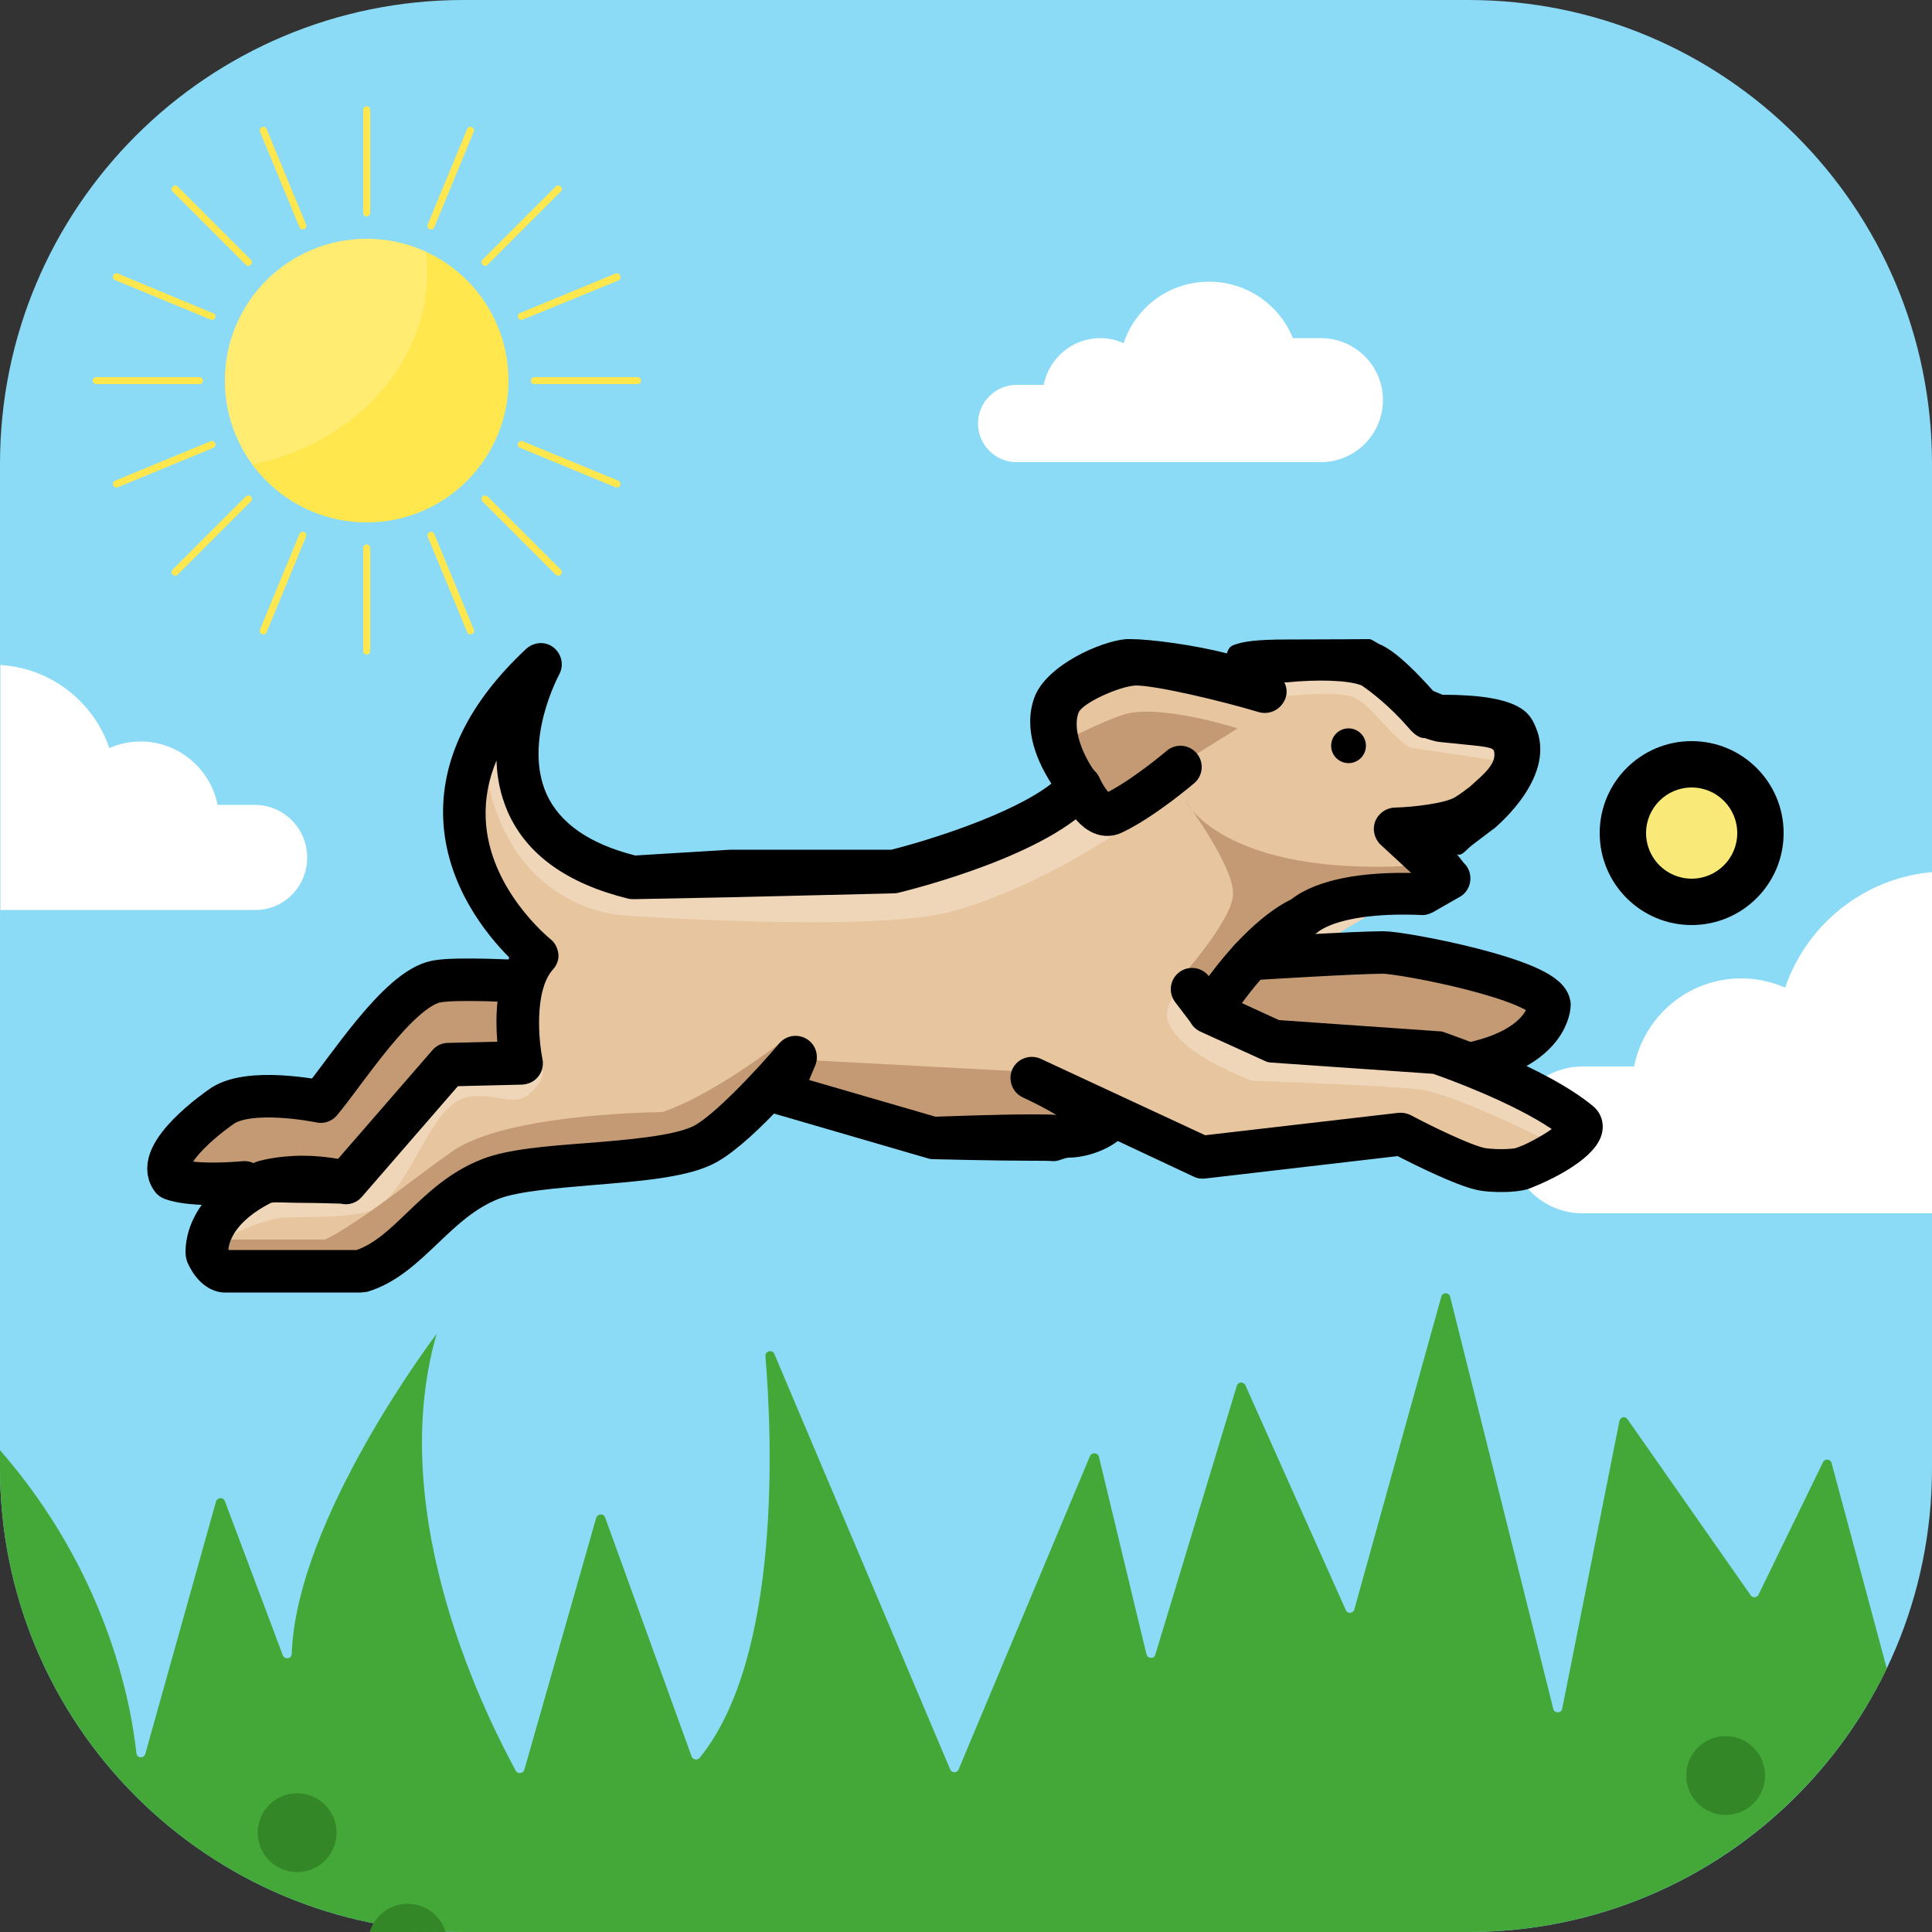 <?xml version="1.0" encoding="utf-8"?><svg xmlns="http://www.w3.org/2000/svg" width="500" height="500"><rect width="100%" height="100%" fill="#333333" stroke="none"/><g><path fill="#8BDBF7" d="M380 0H120C53.7 0 0 53.7 0 120v260c0 66.3 53.7 120 120 120h260c66.3 0 120-53.7 120-120V120C500 53.7 446.3 0 380 0z"/><g fill="#FFE74D"><circle cx="94.9" cy="98.5" r="36.7"/><path d="M94.9 27.5c-.5 0-.9.4-.9.9v26.7c0 .5.4.9.9.9s.9-.4.9-.9V28.4c0-.5-.4-.9-.9-.9zM94.9 140.9c-.5 0-.9.4-.9.9v26.7c0 .5.4.9.9.9s.9-.4.9-.9v-26.7c0-.5-.4-.9-.9-.9zM69 33.4c-.2-.5-.7-.7-1.2-.5-.5.2-.7.7-.5 1.2l10.2 24.7c.2.5.7.7 1.2.5.5-.2.7-.7.5-1.2L69 33.4zM112.4 138.2c-.2-.5-.7-.7-1.2-.5-.5.2-.7.7-.5 1.2l10.2 24.7c.2.5.7.7 1.2.5.5-.2.7-.7.5-1.2l-10.2-24.7zM46 48.3c-.4-.4-1-.4-1.3 0-.4.4-.4 1 0 1.3l18.9 18.9c.4.4 1 .4 1.3 0 .4-.4.4-1 0-1.3L46 48.3zM126.2 128.5c-.4-.4-1-.4-1.3 0-.4.4-.4 1 0 1.3l18.9 18.9c.4.4 1 .4 1.3 0 .4-.4.4-1 0-1.3l-18.9-18.9zM55.2 81.1L30.5 70.8c-.5-.2-1 0-1.2.5-.2.5 0 1 .5 1.2l24.7 10.2c.5.2 1 0 1.2-.5.2-.4 0-1-.5-1.1zM160 124.4l-24.7-10.2c-.5-.2-1 0-1.2.5-.2.5 0 1 .5 1.2l24.7 10.2c.5.2 1 0 1.2-.5.2-.4 0-1-.5-1.2zM51.6 97.6H24.9c-.5 0-.9.4-.9.9s.4.9.9.9h26.7c.5 0 .9-.4.9-.9s-.4-.9-.9-.9zM165 97.6h-26.7c-.5 0-.9.4-.9.9s.4.9.9.9H165c.5 0 .9-.4.9-.9s-.4-.9-.9-.9zM54.5 114.2l-24.7 10.2c-.5.2-.7.7-.5 1.2.2.5.7.7 1.2.5l24.7-10.2c.5-.2.7-.7.5-1.2-.2-.4-.7-.7-1.2-.5zM159.3 70.8L134.6 81c-.5.2-.7.7-.5 1.2.2.5.7.7 1.2.5L160 72.6c.5-.2.7-.7.5-1.2-.2-.5-.7-.8-1.2-.6zM63.6 128.5l-18.9 18.9c-.4.4-.4 1 0 1.3.4.4 1 .4 1.3 0l18.9-18.9c.4-.4.4-1 0-1.3-.3-.4-.9-.4-1.3 0zM143.8 48.3l-18.9 18.9c-.4.4-.4 1 0 1.3.4.4 1 .4 1.3 0l18.9-18.9c.4-.4.4-1 0-1.3-.4-.4-.9-.4-1.3 0zM78.7 137.7c-.5-.2-1 0-1.2.5l-10.2 24.7c-.2.5 0 1 .5 1.2.5.2 1 0 1.2-.5l10.2-24.7c.2-.5 0-1-.5-1.2zM122.1 32.9c-.5-.2-1 0-1.2.5l-10.2 24.7c-.2.5 0 1 .5 1.2.5.2 1 0 1.2-.5l10.2-24.7c.2-.4 0-1-.5-1.2z"/></g><path fill="#fff" d="M94.9 61.8c-20.3 0-36.7 16.4-36.7 36.7 0 8.1 2.6 15.6 7.1 21.7 25.9-5.2 45.3-25.6 45.3-49.9 0-1.8-.1-3.5-.3-5.2-4.7-2.1-9.9-3.3-15.4-3.3z" opacity=".2"/><path fill="#fff" d="M79.5 221.9c0-7.5-6.1-13.6-13.6-13.6h-9.6c-1.8-9.3-10.1-16.4-19.9-16.4-2.9 0-5.6.6-8.1 1.7-4.1-12-15.1-20.7-28.2-21.5v63.4H66c7.4.1 13.5-6 13.5-13.6zM462 255.6c-3.5-1.5-7.3-2.4-11.3-2.4-13.8 0-25.2 9.8-27.8 22.8h-13.3c-10.5 0-19 8.5-19 19s8.5 19 19 19H500v-88.3c-17.8 1.6-32.5 13.7-38 29.9zM341.8 87.5h-7.2c-3.5-8.6-11.9-14.6-21.7-14.6-10.3 0-19 6.6-22.1 15.9-1.8-.8-3.9-1.3-6-1.3-7.3 0-13.3 5.2-14.7 12.1h-7c-5.5 0-10 4.5-10 10s4.5 10 10 10h78.7c8.9 0 16.1-7.2 16.1-16.1 0-8.8-7.2-16-16.1-16z"/></g><g><path fill="#43A838" d="M471.8 378.4l-16.7 34.3c-.4.8-1.5.9-2 .2l-31.9-45.6c-.6-.9-1.9-.6-2.1.5l-14.8 74.4c-.2 1.2-2 1.3-2.3.1l-26.7-106.7c-.3-1.2-2-1.2-2.3 0l-22.5 80.9c-.3 1.1-1.8 1.2-2.2.2l-26-58.2c-.5-1-1.9-.9-2.2.1L299 428.2c-.3 1.2-2 1.1-2.3-.1L284.4 377c-.3-1.1-1.8-1.2-2.3-.2l-34 81.1c-.4 1-1.8 1-2.2 0l-45.5-107.5c-.5-1.2-2.4-.8-2.3.6 1.7 20.7 4.2 77.7-17 103.9-.6.7-1.7.6-2.1-.3l-22.4-61.9c-.4-1.1-1.9-1-2.3.1L135.7 458c-.3 1-1.7 1.2-2.2.3-6.5-12-34.3-65.3-20.5-113.1 0 0-36.3 47.7-37.5 82.8 0 1.3-1.8 1.6-2.3.4l-15-39.9c-.4-1.1-2-1-2.3.1l-18.3 65.3c-.4 1.3-2.2 1.1-2.3-.2-1.5-13.9-8-47.1-35.3-78.4v4.7c0 66.3 53.7 120 120 120h260c47.7 0 88.9-27.9 108.3-68.2L474 378.6c-.3-1-1.7-1.2-2.2-.2z"/><circle cx="76.9" cy="474.3" r="10.2" fill="#338727"/><path fill="#338727" d="M95.7 500h19.6s0-.1 0-.1c-6.3-.2-12.5-1-18.6-2.2-.4.7-.8 1.5-1 2.3zM105.5 492.7c-3.7 0-7 2-8.8 5 6 1.2 12.2 1.9 18.6 2.2-1.3-4.2-5.2-7.2-9.8-7.2z"/><circle cx="446.6" cy="459.5" r="10.2" fill="#338727"/></g><g><path fill="#EFD6B8" d="M50.7 325.5l12.6-19.6 26.2.1 25.3-29.2 16.7-1.7s7.2-19.7 3.8-25.1c-32.8-52.6 0-74.1 0-74.1-4.3 49.1 23.3 49.3 23.3 49.3l68.6.3 50-19.8-4.3-23.2 19-11.5 31.6 4.2L354 172l13.3 12.2 25.7 8.1-17.7 23.2-11.5 1.7 9.2 8.6-59.4 35.1 15.8 8.6 42.5 3 36.5 18-15 12-31.2-6.5-47.5 3-29.7-11.6-39.5 9.1-47.3-14.3-20.5 15.7-48.2 7.3-29.3 20.3L58 329l-7.3-3.5z"/><path fill="#E7C59E" d="M50.7 325.5s10.2-8.2 21.7-10.3c2.6-.5 20.7.5 25.3-2.7 8.9-6.2 13.7-25.6 22.3-28.3 5.8-1.8 11.8 1.5 15.3 0 2.2-.9 6.1-5.4 5-7.3-5-8.7 1-30.3 1-30.3-21.7-17.3-15.7-48-15.7-48 5.7 37.3 35.7 38.3 35.7 38.3s64.5 4.6 85-1c24.3-6.7 46.2-22.7 46.2-22.7s-20.3-15.2-19.8-22.8c.4-6.2 18.3-16.6 18.3-16.6l36.7 7s17.5-2.6 22.7-.3c4.5 1.9 10.2 10.9 14.7 13l25 3.8-21.3 20.5 6.7 6.3-7.3 7.3-20.3 3-32.3 24-9.8-5s-4.2 7.1-3.8 9.6c1.3 9.3 22 16.7 22 16.7s37.1 1.3 43.7 2.3c9.8 1.4 36.6 15.1 36.6 15.1l-15 7.6-26.5-11.3-47.6 5.5-31.4-9.8-42 5.2L202 283l-40.7 18.8-35.8 3.8-30.3 22.7-44.5-2.8z"/><path fill="#C39A73" d="M86.5 332.8H57v-12h27.1c6-2.8 16.3-10.5 24-16.3 3.6-2.7 6.8-5 9.2-6.7 13.1-8.9 47-9.9 54.1-10 11.8-3.9 27.5-15.7 27.7-15.8l2.9-2.2 9.9 4.7 60.1 3.2 1.4 3.7c1 2.6.7 5.5-.9 7.9-4.6 6.9-22.1 8.8-35.9 9.2l-.3-10.7-27.4-1.5-5.5-2.6c-5.7 4-18.6 12.5-29.2 15.8l-.8.3h-.9c-14.4.1-40.2 2.4-48.3 8-2.2 1.5-5.2 3.8-8.8 6.4-9.1 6.8-20.5 15.3-27.7 18.2l-1.2.4zM320.3 188.5s-17.7-5.7-27.8-4c-4.1.7-15.2 6.3-15.2 6.3l7.8 19.7 35.2-22zM306.8 207.3s12.9 17.3 12.3 24.4c-.5 7.1-14.8 22.8-14.8 22.8l8 4 29.9-24.6 30.4-10.4c-55.3 5.2-65.8-16.2-65.8-16.2zM400.2 258.5L362.3 247l-38.7 1.2-8.3 10.3 14.2 11 51 5.8 14.7-6.1zM43.6 302.4l15.9-17.3L83 285l25.3-29 27-2-.3 21-21.5.3-24 30.7z"/><path d="M93.3 334.5H58c-1 0-6.2-.4-9.5-7.8-.2-.5-.3-1-.4-1.5-.1-.6-1.8-14.5 17.5-24.2.2-.1.5-.2.7-.3.5-.2 5.1-1.6 12.1-1.6 3 0 6.1.3 9.1.8l24.4-28.1c1-1.2 2.5-1.9 4-1.9l12.8-.3c-.5-5.9-.4-14.7 3.1-21.8-5.8-5.8-16.4-18.7-17.1-35.9-.6-15.3 6.6-30.1 21.5-44 2-1.8 5-2 7.1-.3 2.1 1.7 2.7 4.6 1.4 7-.1.2-9.3 17.2-3.3 30.8 3.4 7.6 11.1 13 23 16l24.7-1.5c.1 0 .2 0 .3 0h41.3c9.2-2.3 31.2-9.1 41.4-17.1-3.3-5.1-7.5-13.8-4.4-22.3 3.1-8.4 17.3-14.6 23.8-15.1.3 0 .7 0 1.1 0 5 0 16.5 1.5 24.9 3.7.6-1.7 1-2 2.8-2.5 1.6-.5 4.6-1.1 12.7-1.1 9.6 0 20.9-.1 21.4-.1.6 0 2.2 1.2 2.8 1.4 4.4 1.9 10.1 8 13.7 12 .1 0 2.3 1 2.4 1 20.1 0 22.6 4.7 24.1 8.3 5.5 12.5-9.2 25-10.8 26.4-.1 0-.1.1-.2.1l-5.4 4.1c-2 1.5-2.8 3.5-4.8 1.9-.1-.1-2.2-2.1-2.2-2.2-.1 0 2.7 2.1 2.6 2.1l2.2 2.8c1.3 1.2 1.9 2.9 1.7 4.7-.2 1.7-1.2 3.3-2.7 4.1l-7 4c-1 .5-2 .8-3.1.7 0 0-1.9-.1-4.7-.1-10.4 0-18.8 1.8-22.3 4.8-.5.4-1 .7-1.6 1 0 0-7.6 3.3-17.7 17.1l9.6 4.4 41.5 2.9c.5 0 .9.1 1.4.3 1.1.4 26.1 8.9 38.3 19 2.1 1.7 3 4.3 2.4 7-1.6 7.7-17.3 13.9-19.4 14.6-1.5.4-3.7.7-6.4.7-1 0-4.4 0-6.8-.6-5.4-1.2-16.2-6.6-20.3-8.7l-49.8 5.8c-1 .1-2 0-3-.5l-19.6-9.2c-4.3 3.2-9.6 4.3-12.7 4.3-1.2 0-2.6 1-4.1.9-1.2-.1-3-.1-5.4-.1-9.7 0-25-.4-25.1-.4-.6 0-1.2 0-1.8-.2l-39.5-11.5c-.1 0-.3-.1-.4-.1-5.3 5.5-11.6 11.2-16.3 13.3-7.1 3.3-18.5 4.2-30.6 5.2-9.4.8-19.2 1.6-24.2 3.5-6.2 2.4-10.9 6.8-15.8 11.5-5.3 5-10.7 10.3-18.3 12.6-.7.1-1.3.2-1.8.2zm-34.1-11h33.1c4.8-1.7 8.7-5.5 13.2-9.8 5.2-5 11.1-10.6 19.5-13.8 6.5-2.5 16.5-3.3 27.2-4.1 10.1-.8 21.6-1.8 26.9-4.2 5.1-2.3 16.6-14.5 22.6-21.6 1.8-2.1 4.8-2.5 7.1-1.1s3.2 4.3 2.2 6.8l-1.6 3.8 32.7 9.5c3.5-.1 16-.6 24.7-.6 2.6 0 4.5 0 6 .1.2 0 .3 0 .5 0-2.5-1.5-5.6-3.1-8.6-4.5-2.8-1.3-3.9-4.6-2.7-7.3 1.3-2.8 4.6-3.9 7.3-2.7l42.6 19.8 50-5.8c1.1-.1 2.2.1 3.2.6 5.4 2.9 15.4 7.7 19.1 8.5.5.1 2.2.3 4.4.3 2 0 3.1-.2 3.4-.2 2.5-.7 6.9-3.1 9.6-5-10.4-7-27.2-13.1-30.7-14.3l-41.8-2.9c-.7 0-1.3-.2-1.9-.5l-16.5-7.5c-1.5-.7-2.6-1.9-3-3.5-.4-1.5-.2-3.2.7-4.5 12.2-18.7 22.5-24.7 25.7-26.2 7.3-5.7 19.6-6.9 28.8-6.9.8 0 1.6 0 2.3 0l-7.9-7.3c-1.6-1.5-2.2-3.9-1.4-6 .8-2.1 2.8-3.5 5-3.6 4.8-.1 13.1-1.1 15.7-2.7 1.2-.7 3.8-2.7 3.8-2.7 3.4-3.1 7.2-6 6.2-9.4-.8-1.1-4.1-1.1-14.2-2.2-1.6-.2-3.6-1-3.7-1-1.7.1-3.3-1.6-4.4-2.9-4.4-5.1-9.6-9.2-11.9-10.7-3.4-1.4-11.6-1.6-19.4-.8-.2 0-.4 0-.6 0 .8 1.6.8 3.5-.2 5.1-1.3 2.2-3.9 3.3-6.4 2.6-10-3-26.6-6.9-31.9-6.9-.1 0 .1 0 0 0-4.6.3-14 4.7-14.8 7.1-1.9 5.2 2.5 13.1 4.5 15.5 1.8 2 1.8 5.1 0 7.2-11.8 14-46.9 22.8-50.9 23.8-.4.1-.9.2-1.3.2l-41.8 1-25.3.5c-.5 0-1.1 0-1.6-.1-15.9-3.9-26.4-11.4-31.3-22.5-1.9-4.4-2.8-8.9-2.9-13.3-2.1 5-3 10-2.8 15 .7 18.3 16.5 31 16.7 31.2 1.2.9 1.9 2.3 2.1 3.8s-.4 3-1.4 4.1c-5 5.6-3.6 19-2.7 23.2.3 1.6-.1 3.3-1.1 4.5-1 1.3-2.5 2-4.2 2.1l-16.6.4-24.9 28.7c-1.3 1.5-3.4 2.2-5.4 1.7 0 0-6.6-.2-9.8-.2-4.3 0-7.4-.3-8.3 0-9.4 4.8-10.8 10.1-11 12 0 0 0 .1.1.2z"/><circle cx="349" cy="193" r="4.5"/><circle cx="437.8" cy="215.6" r="23.8"/><circle cx="437.8" cy="215.6" r="11.8" fill="#F9E978"/><path fill="none" stroke="#000" stroke-width="11" stroke-miterlimit="10" d="M305.5 198.5s-9.7 8.3-17.5 12c-4.5 2.2-8.5-7-8.5-7M135.3 254s-16.9-1-22.3 0c-9.9 1.8-23.5 23.4-30 31.1 0 0-19-4-26 1.5 0 0-17.5 12-12.5 18.5 0 0 4.5 2.1 18.8.9M308.5 256l3.8 5M323.6 248.2s27-1.7 34.4-1.7c5 0 42 7 43 13.5 0 0 0 11-20.5 15.3" stroke-linecap="round" stroke-linejoin="round"/></g></svg>
